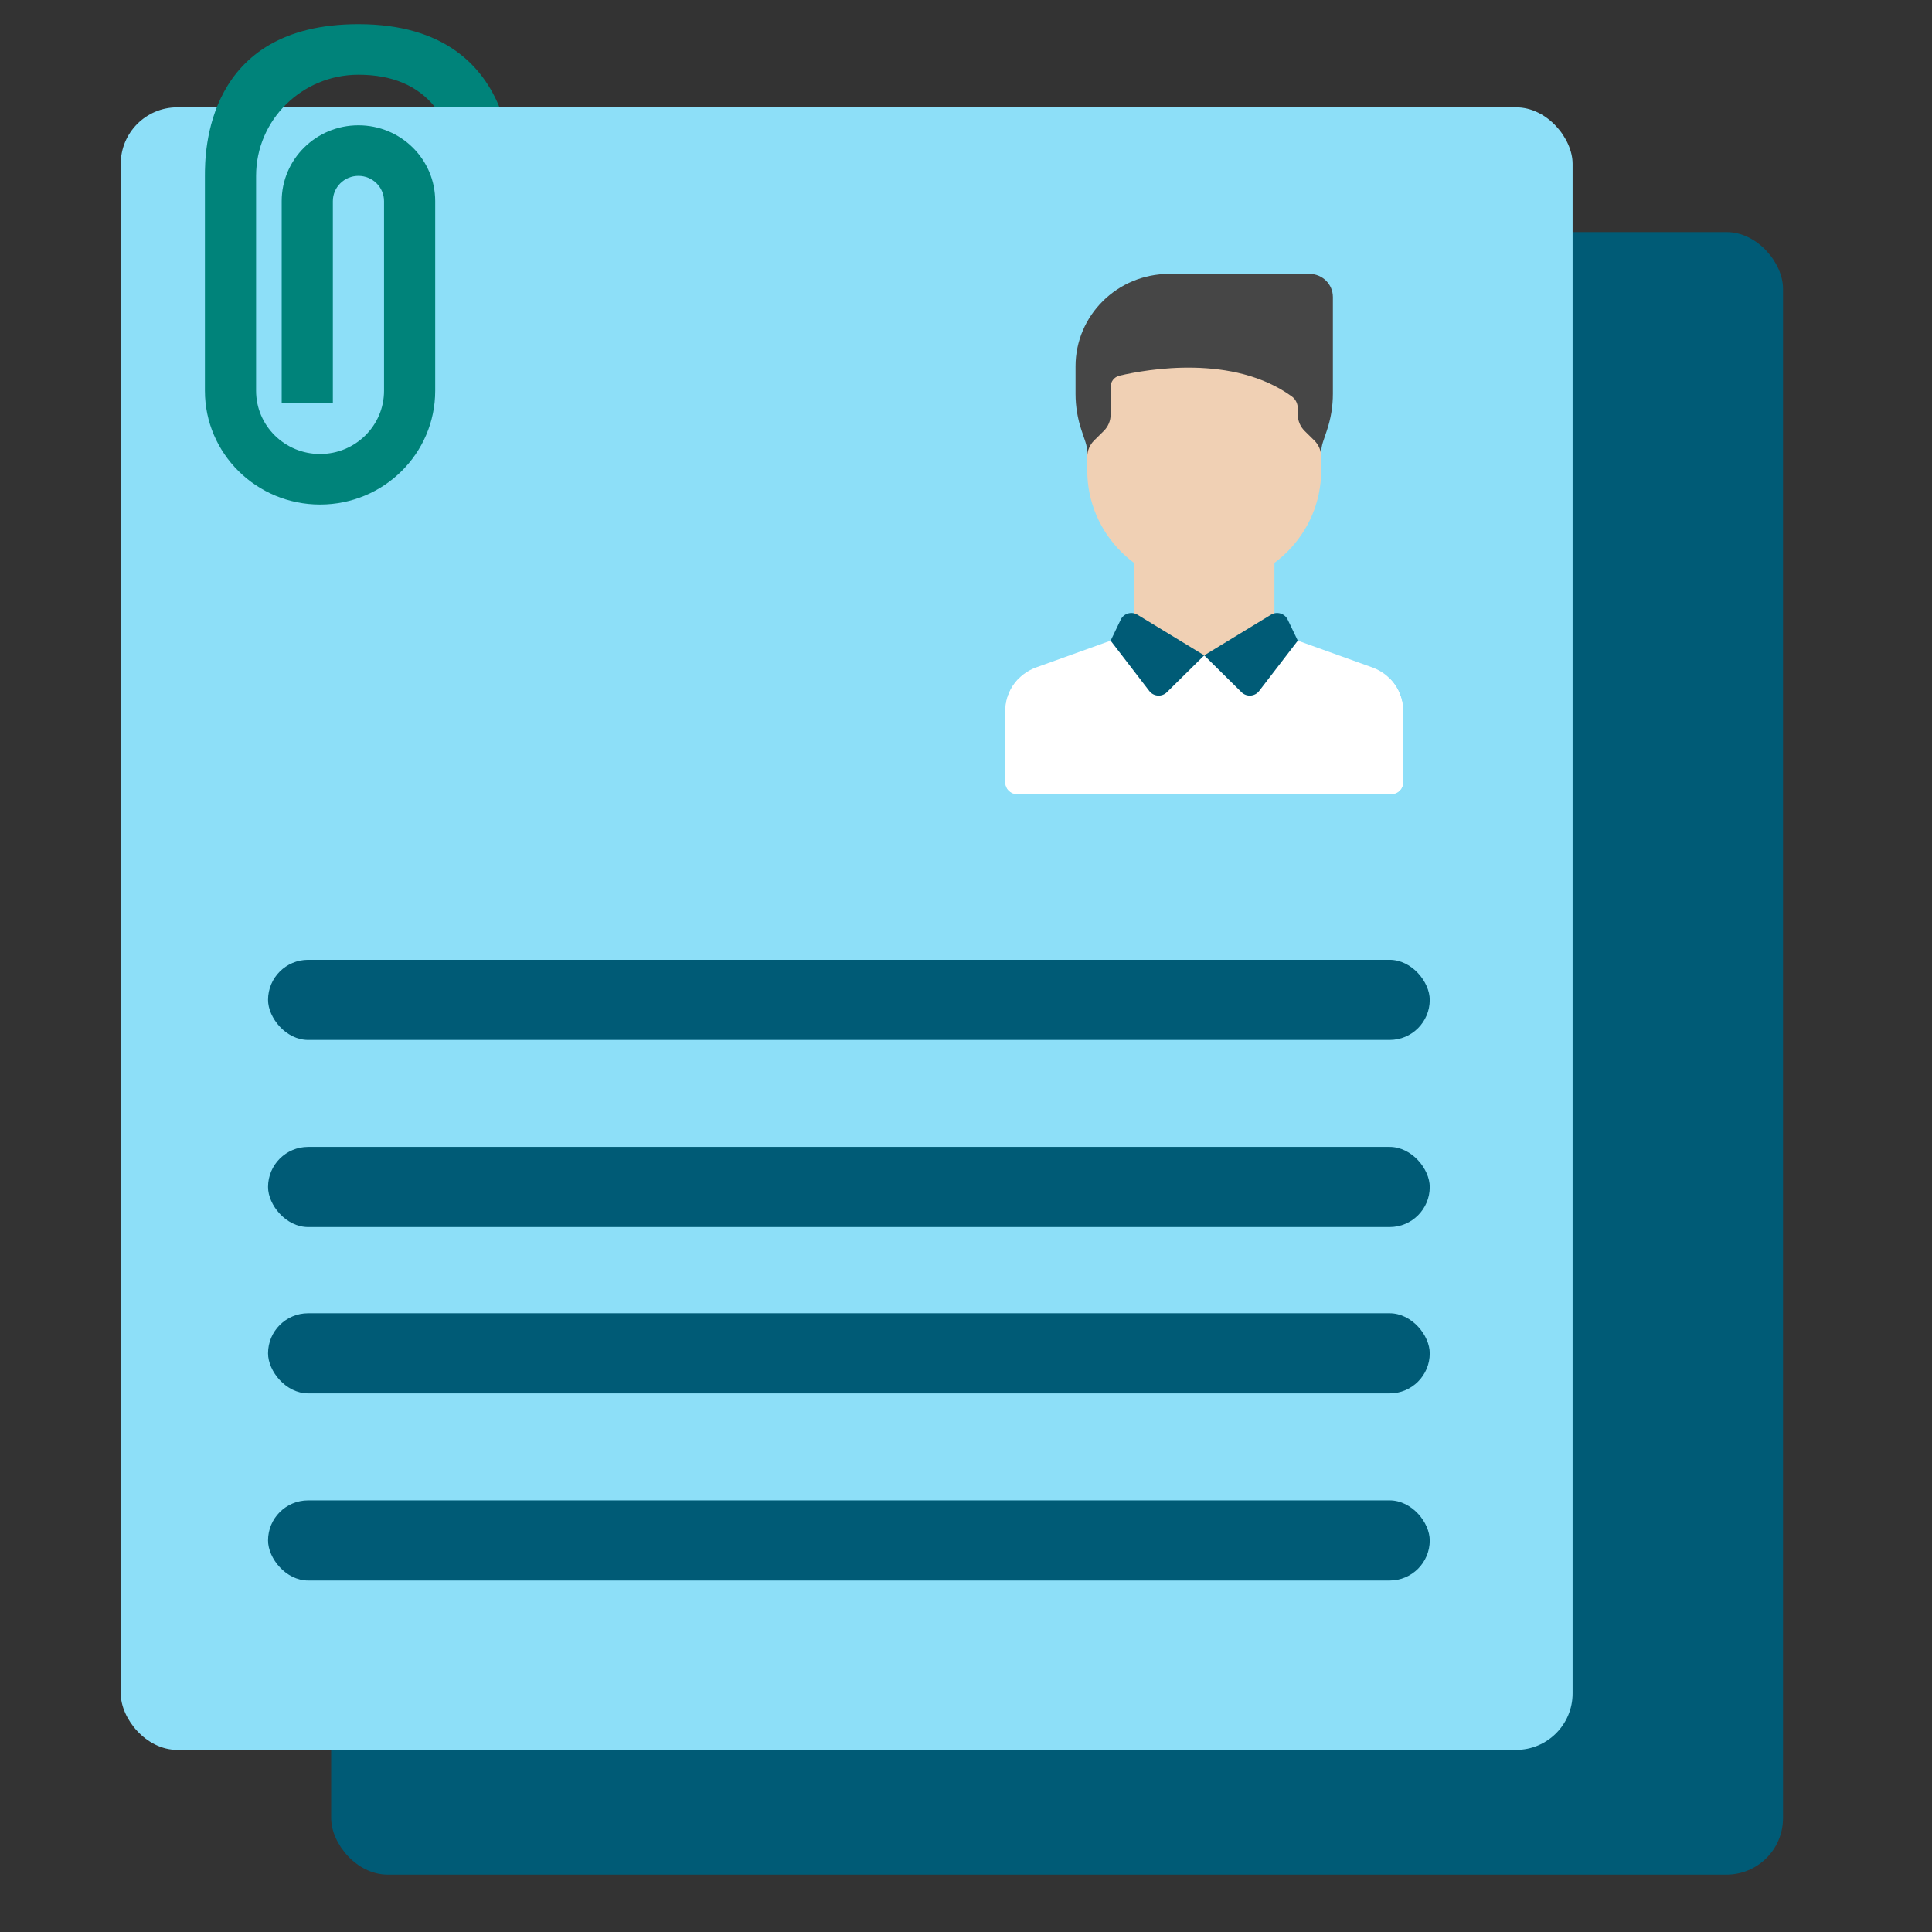 <svg xmlns="http://www.w3.org/2000/svg" width="80" height="80" viewBox="0 0 80 80">
  <rect x="0" y="0" width="80" height="80" fill="#333333" stroke="none"/>
  <g fill="none" fill-rule="evenodd">
    <g transform="translate(5 1)">
      <g transform="translate(0 3.444)">
        <rect width="60.118" height="68.015" x="8.713" y="5.166" fill="#005B76" rx="2.34"/>
        <rect width="60.118" height="68.015" fill="#8DDFF8" rx="2.34"/>
        <rect width="48.104" height="3.319" x="6.099" y="43.047" fill="#005B76" rx="1.66"/>
        <rect width="48.104" height="3.319" x="6.099" y="35.299" fill="#005B76" rx="1.66"/>
        <rect width="48.104" height="3.319" x="6.099" y="49.935" fill="#005B76" rx="1.66"/>
        <rect width="48.104" height="3.319" x="6.099" y="57.683" fill="#005B76" rx="1.66"/>
      </g>
      <path fill="#00837A" fill-rule="nonzero" d="M6.147,3.444 C6.867,2.544 7.927,2.094 9.326,2.094 C11.666,2.094 13.564,3.969 13.564,6.282 L13.564,15.181 C13.564,16.627 12.378,17.799 10.915,17.799 C9.452,17.799 8.266,16.627 8.266,15.181 L8.266,7.329 C8.266,6.751 8.741,6.282 9.326,6.282 C9.911,6.282 10.385,6.751 10.385,7.329 L10.385,15.705 L12.504,15.705 L12.504,7.329 C12.504,5.595 11.081,4.188 9.326,4.188 C7.57,4.188 6.147,5.595 6.147,7.329 L6.147,15.181 C6.147,17.783 8.282,19.892 10.915,19.892 C13.548,19.892 15.683,17.783 15.683,15.181 C15.683,9.865 15.683,6.899 15.683,6.282 C15.683,5.357 15.683,-4.58802807e-15 9.326,-4.58802807e-15 C5.717,-4.58802807e-15 4.16,1.782 3.485,3.444 C4.066,3.444 4.953,3.444 6.147,3.444 Z" transform="matrix(-1 0 0 1 19.168 0)"/>
    </g>
    <g fill-rule="nonzero" transform="translate(41.594 11.331)">
      <path fill="#FFF" d="M15.229,16.305 L11.176,14.849 L8.27,15.806 L5.364,14.849 L1.311,16.305 C0.546,16.58 0.036,17.299 0.036,18.104 L0.036,21.071 C0.036,21.335 0.253,21.549 0.52,21.549 L16.02,21.549 C16.288,21.549 16.505,21.335 16.505,21.071 L16.505,18.104 C16.505,17.299 15.995,16.58 15.229,16.305 Z"/>
      <path fill="#FFF" d="M15.983,16.8 C16.31,17.147 16.505,17.608 16.505,18.104 L16.505,21.071 C16.505,21.335 16.288,21.549 16.02,21.549 L13.598,21.549 L13.598,19.949 C13.598,19.441 13.802,18.954 14.166,18.595 L15.983,16.8 Z"/>
      <path fill="#464646" d="M13.598,4.978 L13.598,0.968 C13.598,0.44 13.165,0.011 12.63,0.011 L6.817,0.011 C4.677,0.011 2.942,1.725 2.942,3.84 L2.942,4.978 C2.942,5.492 3.026,6.004 3.191,6.492 L3.352,6.97 C3.401,7.116 3.427,7.269 3.427,7.424 L3.427,7.669 L13.114,7.669 L13.114,7.424 C13.114,7.269 13.139,7.116 13.188,6.97 L13.35,6.492 C13.514,6.003 13.598,5.492 13.598,4.978 Z"/>
      <rect width="5.813" height="4.307" x="5.364" y="11.498" fill="#F0D0B4"/>
      <path fill="#005B76" d="M3.93 1.78L2.385 3.306C2.177 3.512 1.834 3.488 1.657 3.257L.055 1.172.474.299C.598.042.92-.053 1.166.097L3.93 1.78zM3.93 1.78L5.475 3.306C5.682 3.512 6.026 3.488 6.203 3.257L7.805 1.172 7.386.299C7.262.042 6.94-.053 6.694.097L3.93 1.78z" transform="translate(4.34 14.026)"/>
      <path fill="#F0D0B4" d="M8.27,12.934 L8.27,12.934 C5.595,12.934 3.427,10.791 3.427,8.148 L3.427,7.587 C3.427,7.333 3.529,7.09 3.71,6.91 L4.111,6.514 C4.293,6.334 4.395,6.091 4.395,5.837 L4.395,4.689 C4.395,4.468 4.546,4.275 4.764,4.224 C5.91,3.957 9.474,3.324 11.9,5.087 C12.058,5.201 12.145,5.389 12.145,5.583 L12.145,5.837 C12.145,6.091 12.247,6.334 12.429,6.514 L12.83,6.91 C13.012,7.09 13.114,7.333 13.114,7.587 L13.114,8.148 C13.114,10.791 10.945,12.934 8.27,12.934 Z"/>
      <path fill="#FFF" d="M0.557,16.8 C0.23,17.147 0.036,17.608 0.036,18.104 L0.036,21.071 C0.036,21.335 0.253,21.549 0.52,21.549 L2.942,21.549 L2.942,19.949 C2.942,19.441 2.738,18.954 2.375,18.595 L0.557,16.8 Z"/>
    </g>
  </g>
</svg>
